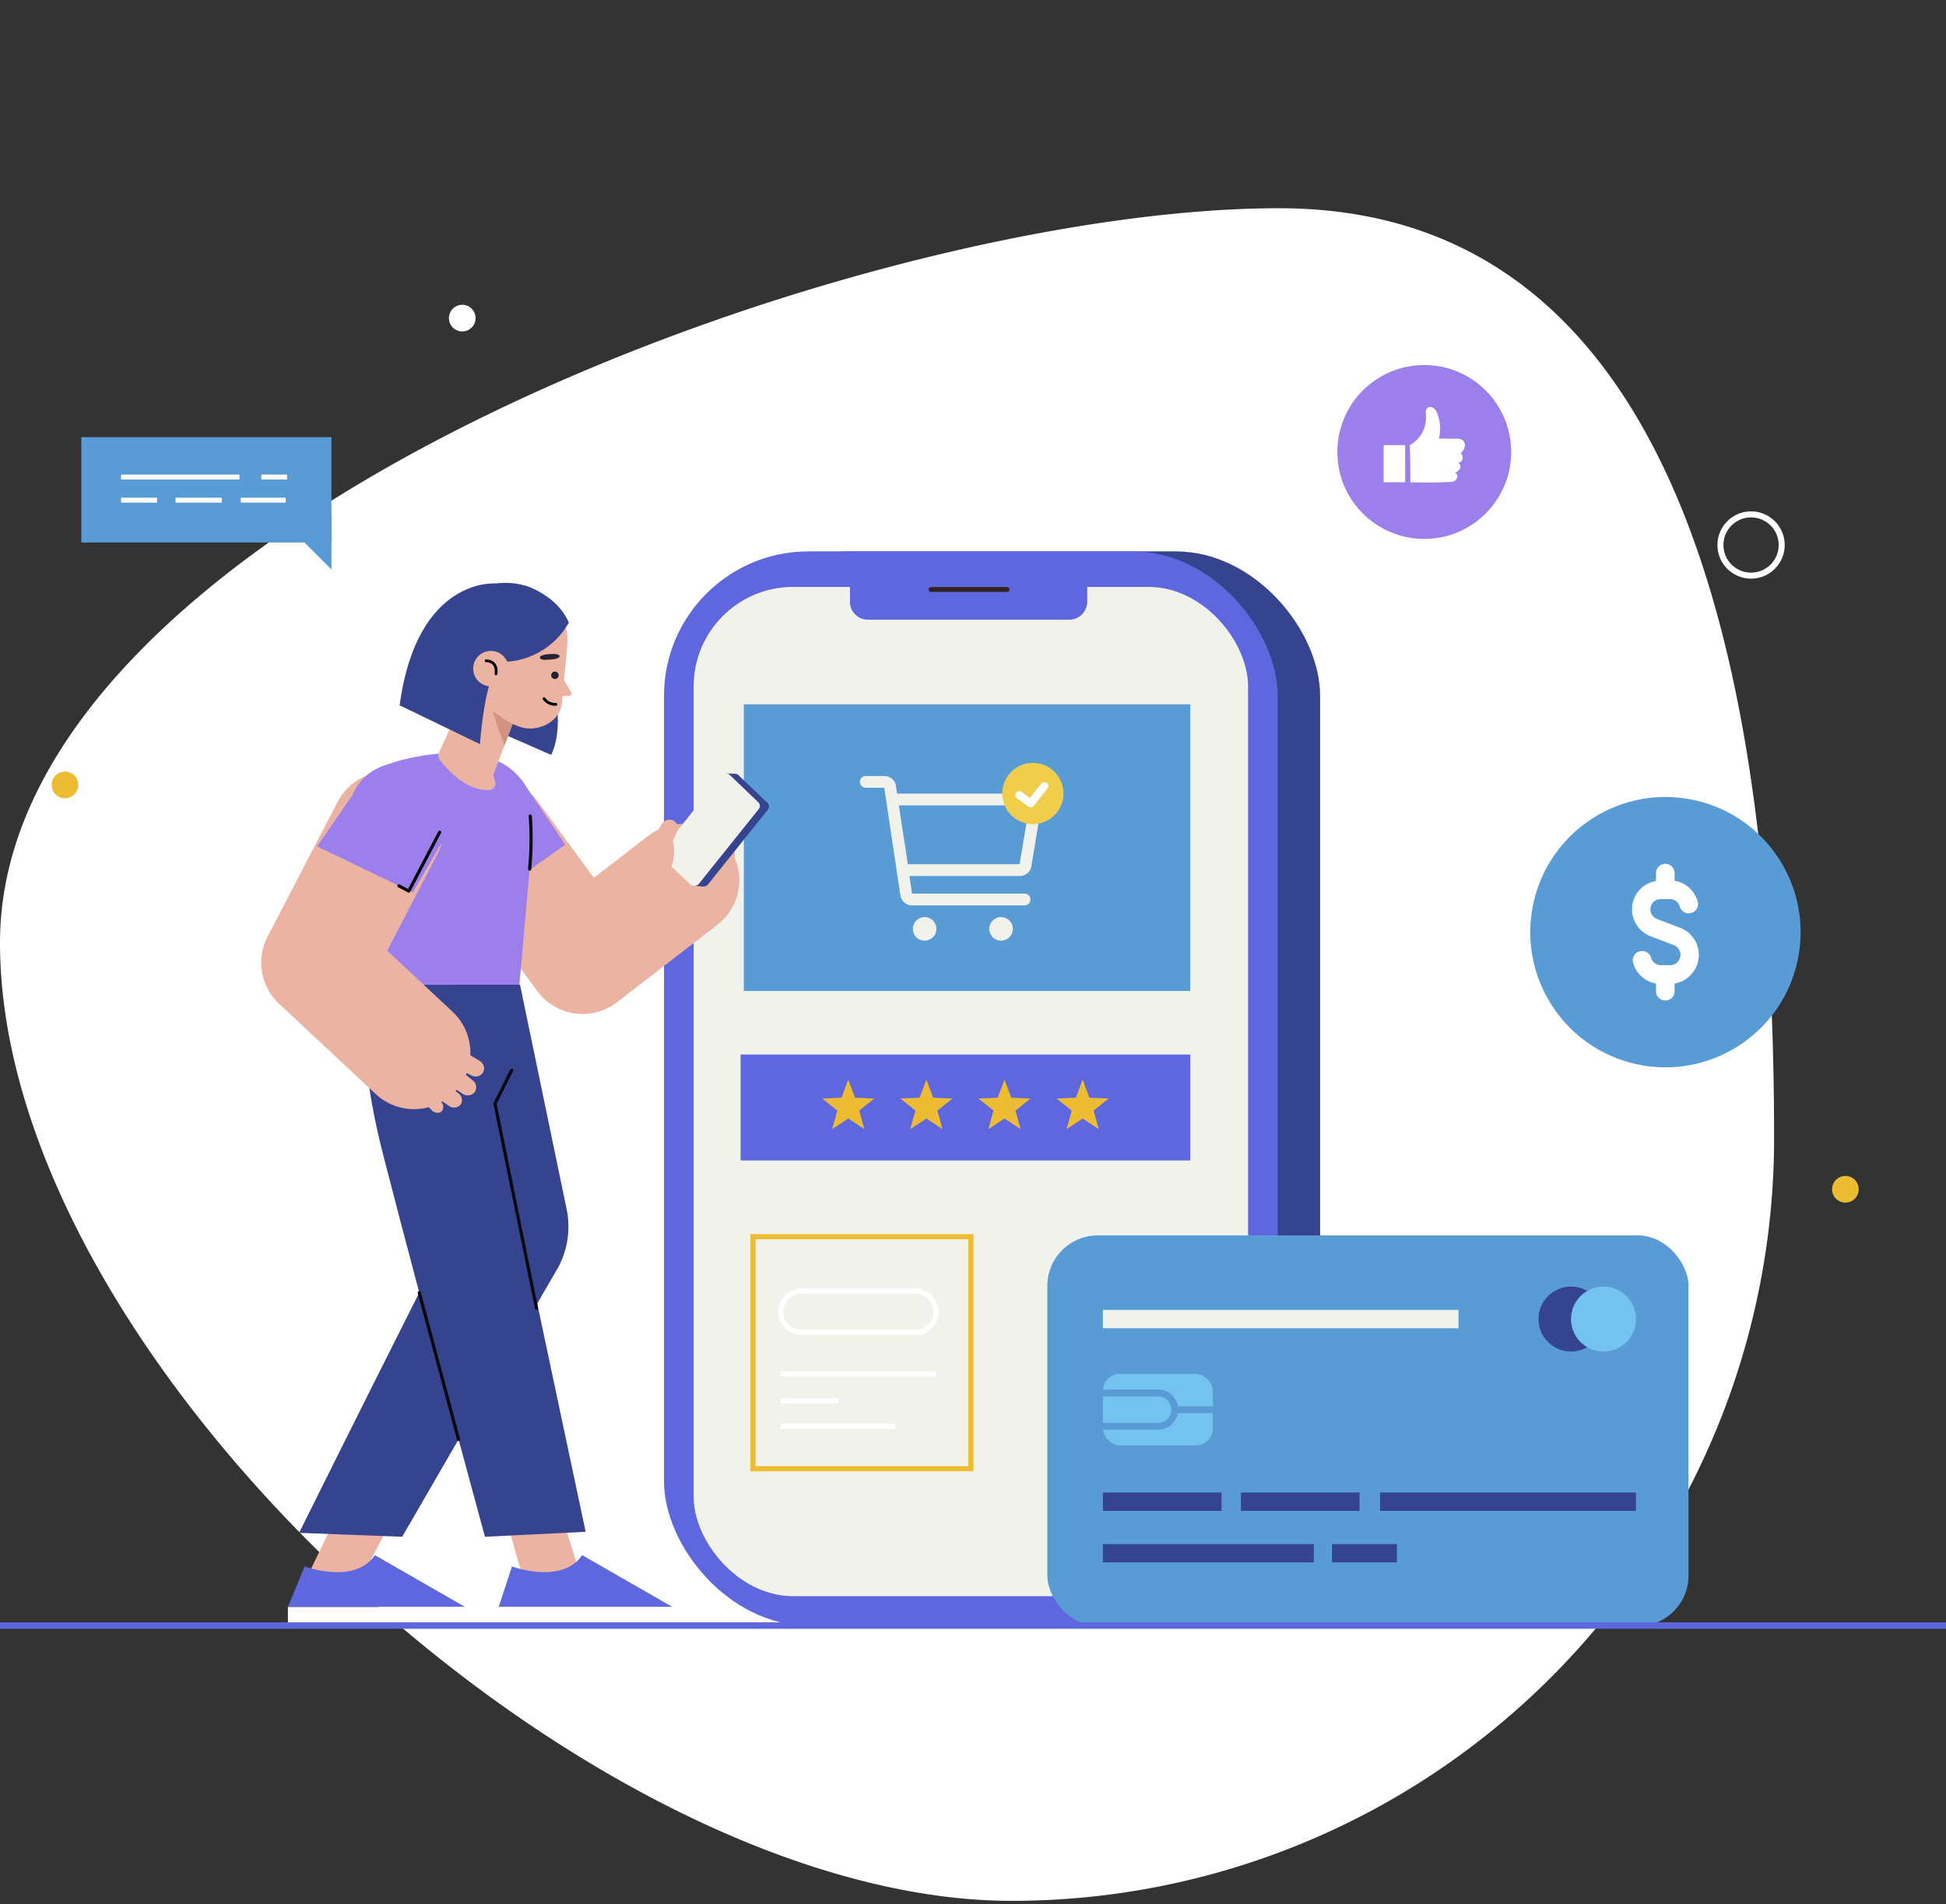 <svg xmlns="http://www.w3.org/2000/svg" width="391.534" height="383.102" viewBox="0 0 391.534 383.102"><rect x="0" y="0" width="391.534" height="383.102" fill="#333333" stroke="none"/><defs><style>.a{fill:#fff;}.b,.e,.j,.l,.m,.n,.p,.r,.s,.v,.w{fill:none;}.b,.e,.l,.n{stroke:#fff;}.b,.e,.m,.n,.p,.w{stroke-miterlimit:10;}.b{stroke-width:1.212px;}.c{fill:#edbc32;}.d{fill:#599cd5;}.e{stroke-width:0.995px;}.f{fill:#9d7feb;}.g{fill:#36438f;}.h{fill:#5e67de;}.i{fill:#f2f2ed;}.j{stroke:#312220;stroke-width:0.974px;}.j,.l,.r,.s,.v{stroke-linecap:round;stroke-linejoin:round;}.k{fill:#f1cd4c;}.l{stroke-width:1.583px;}.m{stroke:#edbc32;}.m,.n{stroke-width:1.035px;}.o{fill:#74c2ef;}.p{stroke:#599cd5;stroke-width:1.372px;}.q{fill:#ebb3a2;}.r{stroke:#07090f;stroke-width:0.642px;}.s{stroke:#ebb3a2;stroke-width:22.665px;}.t{fill:#d39181;}.u{fill:#242233;}.v{stroke:#000;stroke-width:0.562px;}.w{stroke:#5e67de;stroke-width:1.295px;}</style></defs><g transform="translate(-221 -3622.143)"><path class="a" d="M198.77-39.448c84.707,0,99.6,102.469,99.6,187.176A153.376,153.376,0,0,1,144.99,301.1c-84.707,0-203.567-108.079-203.567-192.786S114.063-39.448,198.77-39.448Z" transform="translate(279.577 3703.486)"/><g transform="translate(135.541 3669.753)"><g transform="translate(88.384 -46.753)"><g transform="translate(0 0)"><circle class="b" cx="134.84" cy="134.84" r="134.84" transform="translate(0 190.694) rotate(-45)"/><path class="a" d="M228.448,45.548a2.68,2.68,0,1,0-2.228,3.066,2.68,2.68,0,0,0,2.228-3.066Z" transform="translate(-135.72 17.181)"/><path class="c" d="M642.827,306.531A2.68,2.68,0,1,0,640.6,309.6,2.68,2.68,0,0,0,642.827,306.531Z" transform="translate(-271.815 -68.534)"/><path class="c" d="M109.416,185.4a2.68,2.68,0,1,0-2.229,3.066A2.68,2.68,0,0,0,109.416,185.4Z" transform="translate(-96.625 -28.751)"/><path class="b" d="M149.141,351.262a6.164,6.164,0,1,0,3.071,8.159,6.164,6.164,0,0,0-3.071-8.159Z" transform="translate(-108.561 -83.788)"/><circle class="b" cx="6.164" cy="6.164" r="6.164" transform="translate(340.743 109.923) rotate(-52.423)"/></g><g transform="translate(13.439 72.589)"><g transform="translate(0 14.502)"><rect class="d" width="50.32" height="21.195"/><path class="d" d="M182.851,105.553v11.428l-10.357-10.358Z" transform="translate(-132.53 -90.36)"/><g transform="translate(7.988 8.033)"><line class="e" x2="23.82"/><line class="e" x2="5.18" transform="translate(28.226)"/><g transform="translate(0 4.65)"><line class="e" x2="7.255"/><line class="e" x2="9.284" transform="translate(10.983)"/><line class="e" x2="9.041" transform="translate(24.095)"/></g></g></g><g transform="translate(252.705)"><circle class="f" cx="17.491" cy="17.491" r="17.491"/><g transform="translate(9.312 8.425)"><g transform="translate(5.276)"><path class="a" d="M511.107,89.042c2.872.05,5.78.089,8.421-.094.836-.058,1.559-1.387.543-1.806a1.88,1.88,0,0,0,1.047-.91.9.9,0,0,0-.509-1.186c1,.246,1.389-1.334.612-1.844a2.328,2.328,0,0,0,.84-1.347,1.35,1.35,0,0,0-.6-1.394,2.181,2.181,0,0,0-1.036-.179l-3.583-.026a8.267,8.267,0,0,0-.529-5.548c-.286-.495-1.054-1.087-1.665-.707-.572.357-.413,1.244-.385,1.8A6.313,6.313,0,0,1,511,81.564S511.134,86.516,511.107,89.042Z" transform="translate(-511 -73.881)"/></g><rect class="a" width="4.341" height="7.472" transform="translate(0 7.683)"/></g></g><g transform="translate(286.236 81.613)"><circle class="d" cx="27.196" cy="27.196" r="27.196" transform="translate(0 53.075) rotate(-77.362)"/><path class="a" d="M587.283,223.652l-4.644-1.776a2.087,2.087,0,0,1-.775-3.415,2.026,2.026,0,0,1,1.5-.592h1.821a2.05,2.05,0,0,1,2,1.5,1.868,1.868,0,0,0,2.321,1.276,1.833,1.833,0,0,0,1.276-2.322,5.789,5.789,0,0,0-4.644-4.144v-1.545a1.867,1.867,0,1,0-3.734,0v1.594a5.932,5.932,0,0,0-3.142,1.594,5.808,5.808,0,0,0,2.049,9.515l4.644,1.776a2.091,2.091,0,0,1-.729,4.052h-1.821a2.05,2.05,0,0,1-2-1.5,1.873,1.873,0,1,0-3.6,1.047,5.794,5.794,0,0,0,4.6,4.144V236.4a1.867,1.867,0,1,0,3.734,0v-1.548a5.837,5.837,0,0,0,1.142-11.2Z" transform="translate(-551.813 -192.029)"/></g></g></g><g transform="translate(85.459 63.326)"><g transform="translate(133.597)"><rect class="g" width="123.478" height="216.118" rx="29.061" transform="translate(132.012 216.118) rotate(180)"/><rect class="h" width="123.478" height="216.118" rx="29.061" transform="translate(123.478 216.118) rotate(180)"/><rect class="i" width="111.549" height="203.057" rx="20.007" transform="translate(117.513 210.205) rotate(180)"/><path class="h" d="M3.626,0H44.113A3.626,3.626,0,0,1,47.74,3.626V9.546H0V3.626A3.626,3.626,0,0,1,3.626,0Z" transform="translate(85.152 13.747) rotate(180)"/><line class="j" x2="15.288" transform="translate(53.735 7.665)"/><g transform="translate(15.416 30.773)"><g transform="translate(0 70.458)"><rect class="h" width="90.469" height="21.311"/><g transform="translate(16.418 5.048)"><path class="c" d="M340.193,275.417l1.364,3.633,3.876.175-3.033,2.418,1.032,3.74-3.238-2.137-3.238,2.137,1.032-3.74-3.033-2.418,3.876-.175Z" transform="translate(-334.954 -275.417)"/><path class="c" d="M363.6,275.417l1.364,3.633,3.876.175-3.033,2.418,1.032,3.74-3.238-2.137-3.238,2.137,1.031-3.74-3.033-2.418,3.876-.175Z" transform="translate(-342.641 -275.417)"/><path class="c" d="M387,275.417l1.364,3.633,3.876.175-3.033,2.418,1.031,3.74-3.238-2.137-3.238,2.137,1.032-3.74-3.033-2.418,3.876-.175Z" transform="translate(-350.329 -275.417)"/><path class="c" d="M410.409,275.417l1.361,3.633,3.876.175-3.033,2.418,1.032,3.74-3.238-2.137-3.238,2.137,1.032-3.74-3.033-2.418,3.876-.175Z" transform="translate(-358.014 -275.417)"/></g></g><g transform="translate(0.641)"><rect class="d" width="89.828" height="57.672"/><g transform="translate(23.36 9.222)"><g transform="translate(0 5.193)"><path class="i" d="M382.161,188.839a2.365,2.365,0,0,0-1.813-.84H353.714l-.225-1.539a2.366,2.366,0,0,0-2.366-2.011h-3.694a1.183,1.183,0,1,0,0,2.367h3.715l3.242,21.653a2.366,2.366,0,0,0,2.366,2.015h22.623a1.183,1.183,0,0,0,0-2.367H356.734l-.533-3.549h22.173a2.367,2.367,0,0,0,2.367-1.976l1.964-11.832a2.367,2.367,0,0,0-.545-1.92ZM378.375,202.2H355.894l-1.822-11.832h26.279Z" transform="translate(-346.246 -184.449)"/><path class="i" d="M364.477,226.734a2.367,2.367,0,1,1-2.366,2.366,2.366,2.366,0,0,1,2.366-2.366Z" transform="translate(-351.457 -198.337)"/><path class="i" d="M387.382,226.734a2.367,2.367,0,1,1-2.367,2.367A2.367,2.367,0,0,1,387.382,226.734Z" transform="translate(-358.979 -198.337)"/></g><g transform="translate(26.077 0)"><circle class="k" cx="6.165" cy="6.165" r="6.165" transform="translate(0 8.719) rotate(-45)"/><path class="l" d="M393.975,189.278l2.307,1.686,2.746-3.487" transform="translate(-387.999 -180.251)"/></g></g></g><g transform="translate(2.49 107.109)"><rect class="m" width="43.833" height="46.685"/><path class="n" d="M349.633,347.078H326.7a4.144,4.144,0,0,1-4.145-4.145h0a4.145,4.145,0,0,1,4.145-4.145h22.933a4.145,4.145,0,0,1,4.145,4.145h0a4.144,4.144,0,0,1-4.145,4.144Z" transform="translate(-316.954 -327.834)"/><line class="n" x2="31.222" transform="translate(5.602 27.604)"/><line class="n" x2="11.587" transform="translate(5.602 33.039)"/><line class="n" x2="23.174" transform="translate(5.602 38.146)"/></g></g><g transform="translate(77.124 137.621)"><rect class="d" width="129.005" height="78.596" rx="10.149"/><g transform="translate(9.147 10.295)"><g transform="translate(2.032)"><g transform="translate(87.647)"><circle class="g" cx="6.537" cy="6.537" r="6.537"/><circle class="o" cx="6.537" cy="6.537" r="6.537" transform="translate(6.536)"/></g><rect class="i" width="71.549" height="3.691" transform="translate(0 4.691)"/></g><g transform="translate(2.032 41.437)"><rect class="g" width="23.874" height="3.691"/><rect class="g" width="23.874" height="3.691" transform="translate(27.771)"/><rect class="g" width="51.494" height="3.691" transform="translate(55.763)"/><rect class="g" width="42.441" height="3.691" transform="translate(0 10.373)"/><rect class="g" width="13.067" height="3.691" transform="translate(46.092 10.373)"/></g><g transform="translate(0 17.571)"><rect class="o" width="22.121" height="14.386" rx="3.465" transform="translate(2.032)"/><path class="p" d="M429.156,376H416.015v-6.7h13.141a3.35,3.35,0,0,1,3.349,3.349h0A3.35,3.35,0,0,1,429.156,376Z" transform="translate(-416.015 -365.459)"/><line class="p" x2="9.393" transform="translate(16.49 7.192)"/></g></g></g></g><g transform="translate(57.929 6.336)"><g transform="translate(0 80.841)"><g transform="translate(0 102.459)"><path class="q" d="M190.713,417.087l8.965-16.889-11.445-.658-8.97,18.619h8.861Z" transform="translate(-176.319 -399.54)"/><g transform="translate(0 12.317)"><path class="h" d="M178.238,420.157s10.043,3.743,14.132-2.277l18.187,10.437H174.879Z" transform="translate(-174.879 -417.88)"/><rect class="a" width="35.679" height="3.267" transform="translate(0 10.437)"/></g></g><path class="g" d="M222.678,246.979l9.412,45.331a17.373,17.373,0,0,1-1.7,11.478L198.973,358.05l-20.745-.788s32.261-64.887,33.051-65.429-1.634-44.861-1.634-44.861Z" transform="translate(-175.979 -246.972)"/><g transform="translate(15.625 0.009)"><g transform="translate(26.783 102.122)"><path class="q" d="M254.824,416.926l-5.352-17.217-11.445-.658L243.374,418h8.861Z" transform="translate(-238.027 -399.051)"/><g transform="translate(0 12.645)"><path class="h" d="M240.691,420.157s10.043,3.743,14.132-2.277l18.187,10.437H238.027Z" transform="translate(-238.027 -417.88)"/><rect class="a" width="34.984" height="3.267" transform="translate(0 10.437)"/></g></g><path class="g" d="M242.42,357.055l-23.343-110.07H202.3s-9.057,1.545-.424,34.979,20.29,76.088,20.29,76.088Z" transform="translate(-198.145 -246.985)"/><g transform="translate(10.805 17.212)"><path class="r" d="M245.27,320.488l-8.35-41.167,3.35-6.706" transform="translate(-221.686 -272.615)"/><line class="r" x2="7.902" y2="29.52" transform="translate(0 44.75)"/></g></g></g><g transform="translate(5.877 34.324)"><g transform="translate(23.694 2.504)"><g transform="translate(11.632 1.477)"><path class="s" d="M236.232,202.173l18.087,24.646,20.2-15.586" transform="translate(-236.232 -189.722)"/><g transform="translate(31.476)"><g transform="translate(0.299 7.209)"><path class="q" d="M288.623,201.291l11.8,3.442s1.41,8.09-8.778,10.8c-.582.154-3.273-.935-3.735-1.343l-3.915-5.162a2.2,2.2,0,0,1,.13-2.815Z" transform="translate(-283.546 -196.641)"/><path class="q" d="M289.653,200.537l4.172-5.479a1.707,1.707,0,0,1,2.383-.361h0a1.741,1.741,0,0,1,.251,2.343l-3.854,6.01Z" transform="translate(-285.552 -194.367)"/><path class="q" d="M297.164,207.366l5.014-4.948a1.624,1.624,0,0,1,2.312-.159h0a1.731,1.731,0,0,1-.08,2.307l-4.784,5.492Z" transform="translate(-288.018 -196.824)"/><path class="q" d="M294.289,202.481l4.737-4.68a1.664,1.664,0,0,1,2.383-.067h0a1.788,1.788,0,0,1-.025,2.381l-4.486,5.252Z" transform="translate(-287.074 -195.318)"/></g><g transform="translate(2.329)"><path class="g" d="M302.877,183.633l1.88.122v12.329l-6.591,10.321-2-.163,3.536-12.966Z" transform="translate(-289.72 -183.633)"/><path class="g" d="M289.575,200.807,295.082,206a1.244,1.244,0,0,0,1.954-.017l11.995-14.971a1.034,1.034,0,0,0-.011-1.282l-5.776-5.528a1.034,1.034,0,0,0-1.624.014l-12.057,15.05A1.245,1.245,0,0,0,289.575,200.807Z" transform="translate(-287.466 -183.692)"/><path class="i" d="M286.845,200.626l5.507,5.193a1.244,1.244,0,0,0,1.953-.017L306.3,190.83a1.035,1.035,0,0,0-.011-1.282l-5.779-5.529a1.035,1.035,0,0,0-1.625.015l-12.057,15.05A1.244,1.244,0,0,0,286.845,200.626Z" transform="translate(-286.569 -183.633)"/></g><path class="q" d="M285.119,209.464a4.768,4.768,0,0,1-1.973-4.548,14.416,14.416,0,0,1,2.107-5.894c.576-1.081,1.242-1.6,2.179-1.472h0a1.778,1.778,0,0,1,1.483,1.97l-1.056,2.342s1.162,2.969-1.271,7.471Z" transform="translate(-283.101 -188.197)"/></g></g><path class="f" d="M245.146,197.283,236.6,184.611c-3.569-4.049-9.374-4.118-13.66-.837h0a10.275,10.275,0,0,0-1.449,14.968l7.366,10.045Z" transform="translate(-218.911 -181.433)"/></g><g transform="translate(10.177)"><path class="f" d="M213.6,177.705s-9.548.554-14.815,4.24l2.335,42.284H229.3l2.968-33.429a12.336,12.336,0,0,0-6.1-10.929l-3.2-1.716Z" transform="translate(-198.784 -177.705)"/><path class="r" d="M247.423,196.46a64.031,64.031,0,0,1-.131,10.666" transform="translate(-214.716 -183.865)"/></g><g transform="translate(0 1.946)"><g transform="translate(0.085 13.009)"><path class="s" d="M197.848,199.975l-14.091,27.131,19.418,18.142" transform="translate(-183.757 -199.975)"/><g transform="translate(14.113 38.74)"><path class="q" d="M208.39,259.846c.894-1.708,4.271-2.328,5.049-2.158a46.279,46.279,0,0,1,6.524,2.007,2.1,2.1,0,0,1,1.576,2.168h0a1.828,1.828,0,0,1-2.189,1.555l-2.283-.369s-1.809,2.426-7.067-.955Z" transform="translate(-205.96 -257.661)"/><path class="q" d="M218.917,263.063l-6.529,9.317a10.569,10.569,0,0,1-7.559-5.4c-.289-.541.585-2.672.948-3.186l5.82-6.07Z" transform="translate(-204.772 -257.682)"/><path class="q" d="M222.3,264.457l6.021,3.607a1.74,1.74,0,0,1,.635,2.372h0a1.776,1.776,0,0,1-2.345.52l-6.524-3.224Z" transform="translate(-209.801 -259.893)"/><path class="q" d="M216.437,272.8l5.579,4.518a1.655,1.655,0,0,1,.423,2.324h0a1.763,1.763,0,0,1-2.345.18l-6.1-4.223Z" transform="translate(-207.8 -262.633)"/><path class="q" d="M213.848,275.417l3.849,4.5a1.376,1.376,0,0,1-.021,1.993h0a1.592,1.592,0,0,1-2-.459l-4.338-4.4Z" transform="translate(-206.929 -263.493)"/><path class="q" d="M221.119,269.32l5.276,4.269a1.7,1.7,0,0,1,.336,2.406h0a1.822,1.822,0,0,1-2.418.245l-5.827-3.95Z" transform="translate(-209.276 -261.49)"/></g></g><path class="f" d="M202.864,206.626l6.917-11.848a10.275,10.275,0,0,0-4.953-13.112h0a10.275,10.275,0,0,0-14.063,5.329l-7.135,10.357Z" transform="translate(-183.63 -180.603)"/><path class="r" d="M208.128,212.083l1.982,1.056,6.224-11.848" transform="translate(-191.676 -187.398)"/></g></g><g transform="translate(22.482)"><path class="g" d="M247.273,153.069s3.442,10.119.262,16.836l-12.719-5.565Z" transform="translate(-217.046 -135.29)"/><path class="q" d="M235.4,161.6l-5.328,14.063-9.405-5.139a1.41,1.41,0,0,1-.6-1.826l8.222-17.848Z" transform="translate(-212.162 -134.562)"/><path class="t" d="M238.568,172l-2.383-6.926,4.048,2.532Z" transform="translate(-217.496 -139.232)"/><path class="q" d="M244.177,132.644s5.181,1.522,4.663,8.209c0,0-.429,4.841-1.1,11.8-.357,3.679-4.918,5.924-8.4,4.7a13.512,13.512,0,0,1-5.565-3.565l-2.715-3.236c-6.17-8.852,1.922-20.837,12.365-18.121Q243.793,132.529,244.177,132.644Z" transform="translate(-215.107 -128.383)"/><path class="q" d="M256.289,154.248l1.976,3.326a.537.537,0,0,1-.423.883l-2.433-.036Z" transform="translate(-223.81 -135.677)"/><g transform="translate(28.214 14.298)"><path class="u" d="M252.466,147.909s1.938-.187,1.858.5c0,0-.067.466-1.755.6s-2.106.037-2.2-.4S251.566,147.936,252.466,147.909Z" transform="translate(-250.368 -147.885)"/><path class="u" d="M253.777,153.716a.75.75,0,1,0,.948-.51A.764.764,0,0,0,253.777,153.716Z" transform="translate(-251.478 -149.622)"/><path class="v" d="M251.613,161.276A2.744,2.744,0,0,0,254,162.422" transform="translate(-250.777 -152.283)"/></g><path class="g" d="M233.016,141.928s-1.177-16.537,11.979-8.274c0,0-3.906-10.029-16.827-6.178-2.706.806-6.184,4.164-7,6.867-1.314,4.375.708,8.491,3.828,16l5.334-4.863A19.9,19.9,0,0,1,233.016,141.928Z" transform="translate(-212.431 -126.595)"/><path class="g" d="M227.554,126.768s-15.741-1.293-19.2,24.512l16.165,7.816s.9-14.195,4.42-17.114l1.845-5.6Z" transform="translate(-208.356 -126.648)"/><path class="g" d="M249.92,134.874a15.475,15.475,0,0,1-12.4,7.857l-6.227-8.744,9.812-6.556S247.526,129.235,249.92,134.874Z" transform="translate(-215.888 -126.87)"/><g transform="translate(14.793 13.691)"><path class="q" d="M230.456,149.828a3.559,3.559,0,1,0,4.2-2.772,3.559,3.559,0,0,0-4.2,2.772Z" transform="translate(-230.383 -146.982)"/><path class="v" d="M236.244,152.553s.518-2.528-1.981-2.624" transform="translate(-231.657 -147.95)"/></g><path class="q" d="M220.332,179.523s4.55,6.489,10.055,6.129a1.269,1.269,0,0,0,1.161-1.384,10.136,10.136,0,0,0-1.587-3.788Z" transform="translate(-212.289 -143.978)"/></g></g><line class="w" x2="391.534" transform="translate(0 216.114)"/></g></g></g></svg>